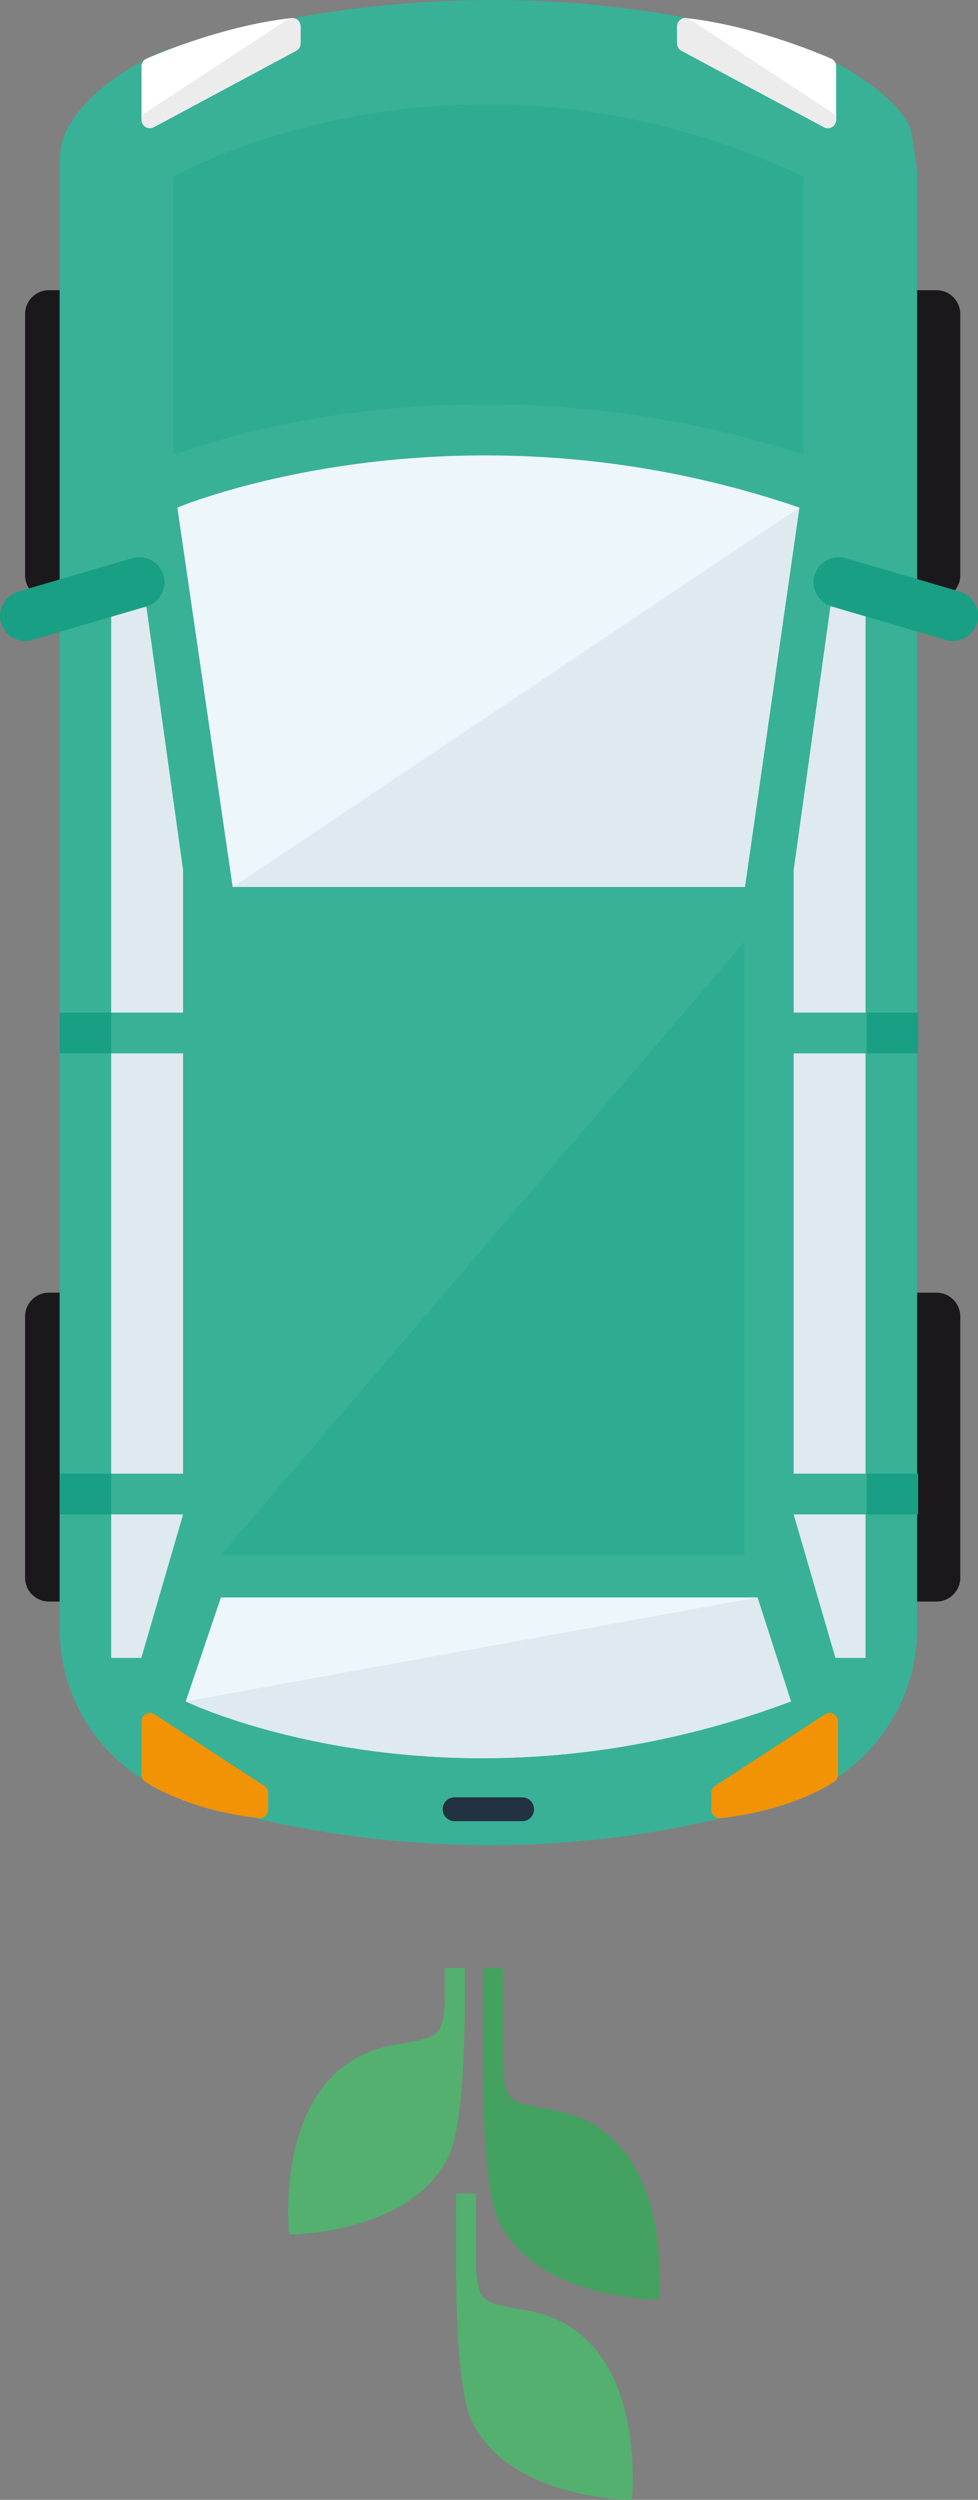 <?xml version="1.0" encoding="utf-8"?>
<!-- Generator: Adobe Illustrator 15.0.2, SVG Export Plug-In . SVG Version: 6.00 Build 0)  -->
<!DOCTYPE svg PUBLIC "-//W3C//DTD SVG 1.1//EN" "http://www.w3.org/Graphics/SVG/1.1/DTD/svg11.dtd">
<svg version="1.1" id="Lager_1" xmlns="http://www.w3.org/2000/svg" xmlns:xlink="http://www.w3.org/1999/xlink" x="0px" y="0px"
	 width="233.419px" height="596.307px" viewBox="0 0 233.419 596.307" enable-background="new 0 0 233.419 596.307"
	 xml:space="preserve">
<rect x="0" y="0" width="233.419" height="596.307" fill="#808080" stroke="none"/>
<g>
	<g>
		<g>
			<g>
				<path fill="#53B06E" d="M110.946,478.674c-0.066,4.059-0.131,27.779-3.757,35.445c-8.913,18.879-38.183,18.879-38.183,18.879
					s-4.414-40.094,25.119-45.222c11.557-1.997,10.95-2.065,12.055-9.542v-8.767h4.766V478.674z"/>
			</g>
		</g>
		<g>
			<g>
				<path fill="#44A260" d="M115.251,494.24c0.06,4.053,0.134,27.771,3.747,35.438c8.922,18.882,38.191,18.882,38.191,18.882
					s4.414-40.092-25.125-45.218c-11.555-2.008-10.938-2.077-12.057-9.547v-24.328h-4.757V494.24z"/>
			</g>
			<g>
				<path fill="#44A260" d="M115.385,501.335c0.236,8.821,1,22.792,3.613,28.344c8.922,18.882,38.191,18.882,38.191,18.882"/>
			</g>
		</g>
		<g>
			<g>
				<path fill="#53B06E" d="M108.846,541.988c0.057,4.049,0.133,27.768,3.747,35.436c8.925,18.883,38.194,18.883,38.194,18.883
					s4.411-40.09-25.129-45.215c-11.557-2.013-10.938-2.076-12.058-9.547v-18.297h-4.755V541.988z"/>
			</g>
			<g>
				<path fill="#53B06E" d="M108.979,549.079c0.235,8.817,0.998,22.791,3.614,28.345c8.925,18.883,38.194,18.883,38.194,18.883"/>
			</g>
		</g>
	</g>
	<path fill="#1B181B" d="M212.689,314.017c0-3.131,2.538-5.67,5.669-5.67h5.162c3.132,0,5.67,2.539,5.67,5.67v62.334
		c0,3.132-2.538,5.67-5.67,5.67h-5.162c-3.131,0-5.669-2.538-5.669-5.67V314.017z"/>
	<path fill="#1B181B" d="M212.689,74.894c0-3.132,2.538-5.669,5.669-5.669h5.162c3.132,0,5.67,2.537,5.67,5.669v62.334
		c0,3.132-2.538,5.67-5.67,5.67h-5.162c-3.131,0-5.669-2.538-5.669-5.67V74.894z"/>
	<path fill="#1B181B" d="M5.987,314.017c0-3.131,2.538-5.67,5.669-5.67h5.162c3.132,0,5.67,2.539,5.67,5.67v62.334
		c0,3.132-2.538,5.67-5.67,5.67h-5.162c-3.131,0-5.669-2.538-5.669-5.67V314.017z"/>
	<path fill="#1B181B" d="M5.987,74.894c0-3.132,2.538-5.669,5.669-5.669h5.162c3.132,0,5.67,2.537,5.67,5.669v62.334
		c0,3.132-2.538,5.67-5.67,5.67h-5.162c-3.131,0-5.669-2.538-5.669-5.67V74.894z"/>
	<path fill="#38B197" d="M217.723,32.577c0.383,3.256,1.168,6.52,1.168,9.943v345.955c0,8.731-2.631,16.849-7.145,23.6
		c-4.531,6.779-10.961,12.182-18.525,15.45l-0.527,0.205c-81.955,28-152.458-0.109-152.458-0.109l-0.592-0.21
		c-7.387-3.252-13.672-8.544-18.145-15.162c-4.584-6.787-7.262-14.968-7.262-23.773V42.521c0-3.424-0.189-6.91,0.998-9.943
		c4.832-12.328,23-20.133,23-20.133s74.503-28,156.458,0C194.694,12.444,216.555,22.634,217.723,32.577z"/>
	
		<line fill="none" stroke="#233241" stroke-width="5.691" stroke-linecap="round" stroke-linejoin="round" stroke-miterlimit="10" x1="124.622" y1="431.574" x2="108.495" y2="431.574"/>
	<path fill="#EDF7FB" d="M190.788,121.073l-12.998,90.5H55.529l-13.199-90.5C42.33,121.073,108.833,93.073,190.788,121.073z"/>
	<path fill="#EDF7FB" d="M188.788,405.851l-7.998-24.805H52.728l-8.398,24.805C44.33,405.851,107.333,436.324,188.788,405.851z"/>
	<polygon fill="#DEEAEF" points="26.533,241.544 26.533,136.124 33.734,136.124 43.699,207.574 43.699,241.544 	"/>
	<polygon fill="#DEEAEF" points="43.699,361.24 26.533,361.24 26.533,395.466 33.734,395.466 	"/>
	<rect x="26.533" y="251.266" fill="#DEEAEF" width="17.166" height="100.252"/>
	<polygon fill="#DEEAEF" points="206.586,241.544 206.586,136.124 199.385,136.124 189.42,207.574 189.42,241.544 	"/>
	<polygon fill="#DEEAEF" points="189.42,361.24 206.586,361.24 206.586,395.466 199.385,395.466 	"/>
	<rect x="189.42" y="251.266" fill="#DEEAEF" width="17.166" height="100.252"/>
	<path fill="#19A084" d="M31.568,133.149c3.18-0.93,6.514,0.893,7.445,4.072l0,0c0.93,3.18-0.893,6.514-4.072,7.445l-27.254,7.979
		c-3.18,0.932-6.512-0.893-7.443-4.072l0,0c-0.932-3.18,0.893-6.512,4.072-7.443L31.568,133.149z"/>
	<path fill="#19A084" d="M201.85,133.149c-3.18-0.93-6.512,0.893-7.443,4.072l0,0c-0.932,3.18,0.893,6.514,4.072,7.445l27.252,7.979
		c3.18,0.932,6.514-0.893,7.445-4.072l0,0c0.93-3.18-0.893-6.512-4.072-7.443L201.85,133.149z"/>
	<polygon fill="#DEEAEF" points="190.788,121.073 177.79,211.574 55.529,211.574 	"/>
	<path fill="#DEEAEF" d="M180.79,381.046l7.998,24.805c-81.455,30.474-144.458,0-144.458,0L180.79,381.046z"/>
	<g>
		
			<path fill="#FFFFFF" stroke="#FFFFFF" stroke-width="4" stroke-linecap="round" stroke-linejoin="round" stroke-miterlimit="10" d="
			M69.738,10.351L35.773,28.573V15.827c0,0,16.846-7.604,33.965-9.527C69.738,7.337,69.738,10.351,69.738,10.351z"/>
		
			<path fill="#ECECED" stroke="#ECECED" stroke-width="4" stroke-linecap="round" stroke-linejoin="round" stroke-miterlimit="10" d="
			M69.738,6.3c0,1.037,0,4.051,0,4.051L35.773,28.573L69.738,6.3z"/>
	</g>
	
		<path fill="#F19304" stroke="#F19304" stroke-width="4" stroke-linecap="round" stroke-linejoin="round" stroke-miterlimit="10" d="
		M61.988,427.657l-26.215-17.056v12.747c0,0,9.096,6.435,26.215,8.358C61.988,430.671,61.988,427.657,61.988,427.657z"/>
	
		<path fill="#F19304" stroke="#F19304" stroke-width="4" stroke-linecap="round" stroke-linejoin="round" stroke-miterlimit="10" d="
		M171.788,427.657l26.215-17.056v12.747c0,0-9.096,6.435-26.215,8.358C171.788,430.671,171.788,427.657,171.788,427.657z"/>
	<g>
		
			<path fill="#FFFFFF" stroke="#FFFFFF" stroke-width="4" stroke-linecap="round" stroke-linejoin="round" stroke-miterlimit="10" d="
			M163.602,10.351l33.965,18.223V15.827c0,0-16.846-7.604-33.965-9.527C163.602,7.337,163.602,10.351,163.602,10.351z"/>
		
			<path fill="#ECECED" stroke="#ECECED" stroke-width="4" stroke-linecap="round" stroke-linejoin="round" stroke-miterlimit="10" d="
			M163.602,6.3c0,1.037,0,4.051,0,4.051l33.965,18.223L163.602,6.3z"/>
	</g>
	<rect x="14.238" y="351.519" fill="#19A084" width="12.295" height="9.722"/>
	<rect x="14.238" y="241.544" fill="#19A084" width="12.295" height="9.722"/>
	<rect x="206.844" y="351.519" fill="#19A084" width="12.293" height="9.722"/>
	<rect x="206.844" y="241.544" fill="#19A084" width="12.293" height="9.722"/>
	<polygon opacity="0.3" fill="#19A084" points="177.739,224.574 177.739,370.907 52.755,370.907 	"/>
	<path opacity="0.3" fill="#19A084" d="M191.768,42.138c-82.487-38.836-150.417,0-150.417,0v66.492c0,0,66.95-27.307,150.417-0.201
		C191.768,68.706,191.768,42.138,191.768,42.138z"/>
</g>
</svg>
